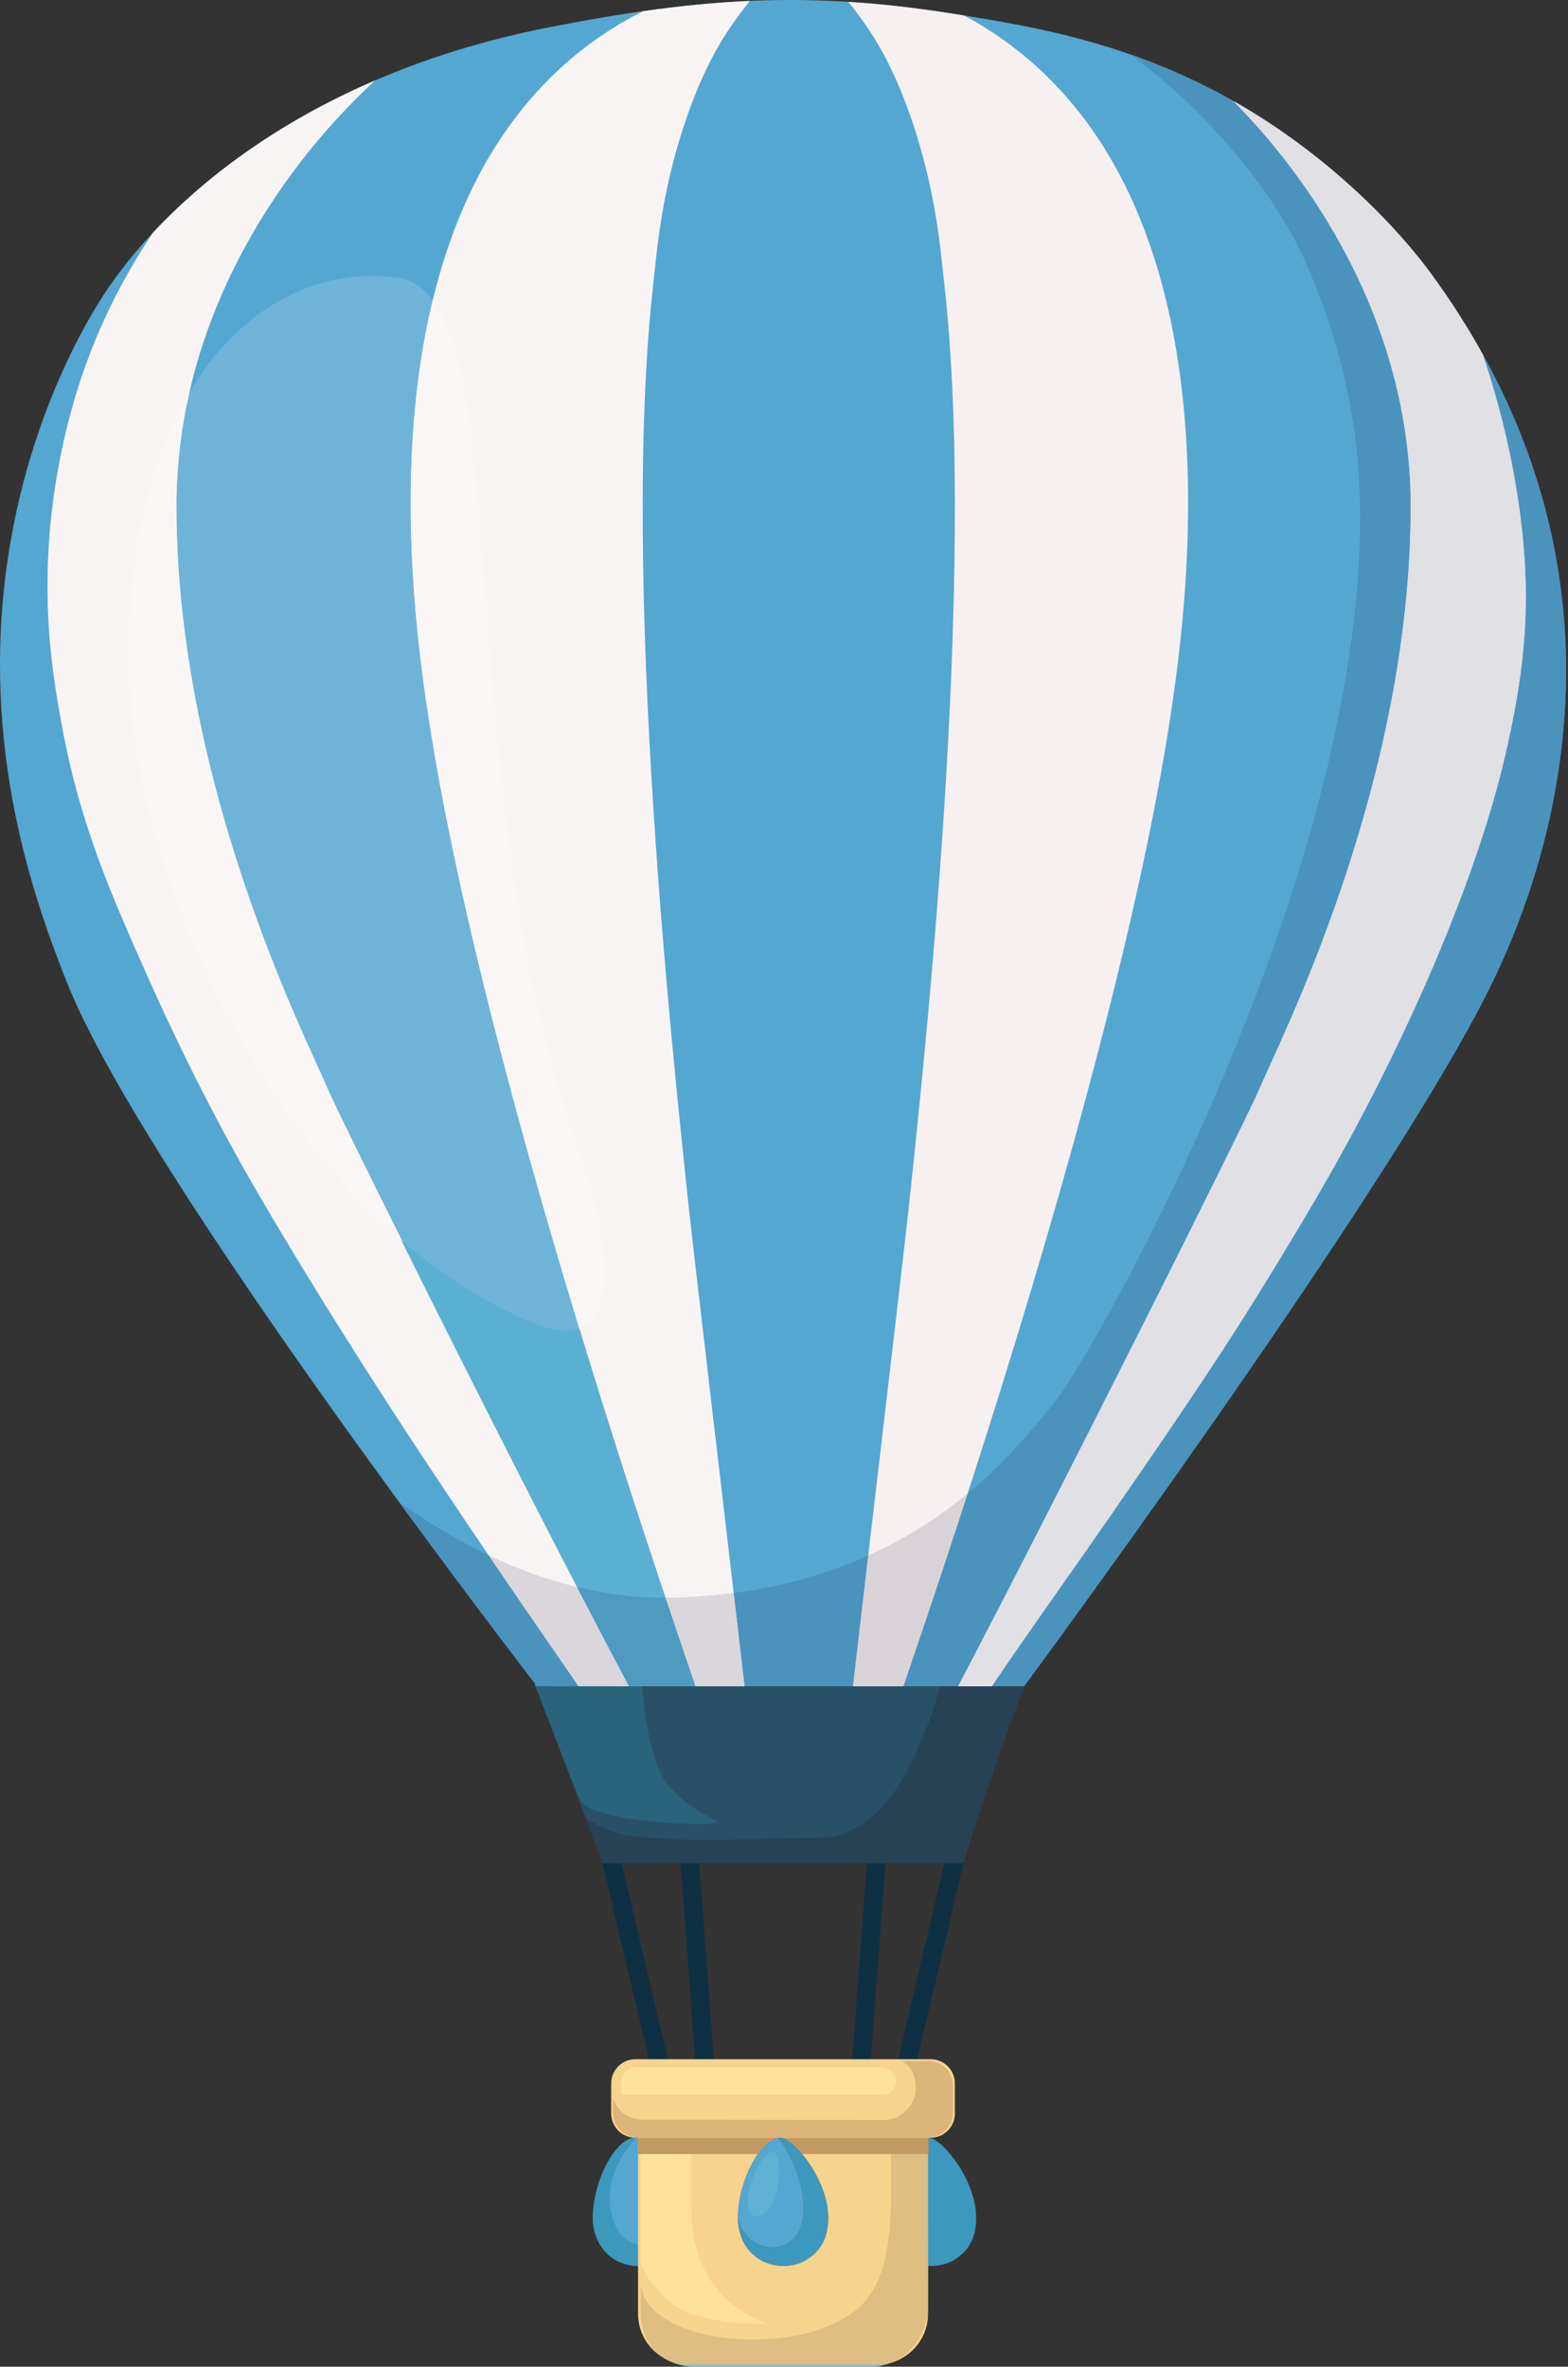 <svg width="444px" height="670px" viewBox="0 0 444 670" version="1.1" xmlns="http://www.w3.org/2000/svg" xmlns:xlink="http://www.w3.org/1999/xlink"><rect x="0" y="0" width="444" height="670" fill="#333333" stroke="none"/><title>Group</title><desc>Created with Sketch.</desc><g id="Page-1" stroke="none" stroke-width="1" fill="none" fill-rule="evenodd"><g id="Group"><path d="M179.924,605.177 C174.574,605.102 167.845,617.093 167.883,628.131 C167.892,630.829 168.847,635.88 173.151,639.043 C177.242,642.05 183.375,642.394 187.826,639.419 C193,635.961 193.47,630.89 193.47,627.755 C193.47,617.093 183.726,605.231 179.924,605.177" id="Fill-10" fill="#54A7D1"></path><path d="M177.832,634.27 C172.701,631.366 168.44,617.783 180.112,605.212 L179.924,605.177 C174.574,605.102 167.845,617.093 167.883,628.131 C167.892,630.829 168.847,635.88 173.151,639.043 C177.242,642.05 183.375,642.394 187.826,639.419 C190.946,637.334 192.35,634.663 192.978,632.182 C189.602,635.34 184.216,637.884 177.832,634.27" id="Fill-11" fill="#3C98BC"></path><path d="M262.865,605.177 C257.515,605.102 250.786,617.093 250.824,628.131 C250.833,630.829 251.788,635.88 256.092,639.043 C260.183,642.05 266.316,642.394 270.767,639.419 C275.941,635.961 276.411,630.89 276.411,627.755 C276.411,617.093 266.667,605.231 262.865,605.177" id="Fill-12" fill="#3C98BC"></path><polyline id="Fill-13" fill="#0F3042" points="170.491 526.989 187.915 600.722 193.053 599.508 175.629 525.775 170.491 526.989"></polyline><polyline id="Fill-14" fill="#0F3042" points="191.272 508.043 197.815 596.218 203.081 595.826 196.538 507.651 191.272 508.043"></polyline><polyline id="Fill-15" fill="#0F3042" points="240.366 595.826 245.63 596.218 252.172 508.043 246.908 507.651 240.366 595.826"></polyline><polyline id="Fill-16" fill="#0F3042" points="250.392 599.508 255.53 600.722 272.956 526.989 267.818 525.775 250.392 599.508"></polyline><path d="M361.276,36.07 C327.209,13.006 294.546,7.813 269.894,3.893 C228.961,-2.615 198.485,-0.72 155.345,7.754 C83.269,21.912 44.528,59.993 29.212,83.691 C25.669,89.174 8.331,116.688 2.184,158.342 C-5.773,212.246 9.905,255.248 18.915,278.039 C40.796,333.383 151.483,476.583 151.483,476.583 L151.654,477.364 L289.978,477.364 C289.978,477.364 387.005,346.207 419.194,284.809 C428.977,266.15 475.825,173.76 405.036,77.23 C398.465,68.268 383.748,51.283 361.276,36.07" id="Fill-17" fill="#54A7D1"></path><path d="M191.913,41.218 C197.147,23.222 203.044,13.485 205.642,9.47 C207.932,5.931 210.242,2.85 212.352,0.263 C202.516,0.694 192.561,1.683 182.067,3.176 C178.118,5.165 174.047,7.512 169.956,10.328 C101.31,57.589 116.16,168.694 121.18,202.008 C135.754,298.729 185.175,442.964 196.923,477.364 L210.827,477.364 C205.722,433.136 195.95,351.121 194.487,336.721 C191.369,306.019 175.386,163.824 185.049,79.804 C185.829,73.016 186.813,58.757 191.913,41.218" id="Fill-18" fill="#F9F4F4"></path><path d="M49.961,143.326 C49.961,92.105 77.608,49.159 106.208,22.775 C77.539,35.115 57.058,51.189 43.407,65.761 C36.71,75.72 30.403,87.235 25.351,100.423 C22.816,107.041 16.394,125.043 14.196,149.332 C11.919,174.497 15.334,193.624 17.628,205.963 C22.744,233.472 31.225,252.78 42.512,278.039 C55.779,307.729 68.264,329.651 73.401,338.437 C104.619,391.826 139.39,441.982 163.825,477.364 L178.107,477.364 C149.701,423.308 96.267,316.572 92.863,308.406 C87.33,295.131 49.961,222.591 49.961,143.326" id="Fill-19" fill="#F9F4F4"></path><path d="M419.887,100.391 C415.639,92.732 410.722,85.009 405.036,77.256 C398.465,68.295 383.748,51.283 361.276,36.07 C357.242,33.339 353.229,30.866 349.246,28.609 C375.577,55.266 399.459,95.721 399.459,143.326 C399.459,222.591 362.09,295.131 356.557,308.406 C353.153,316.572 299.719,423.308 271.313,477.364 L280.85,477.364 C291.457,461.638 302.407,446.514 313.654,430.248 C335.967,397.979 347.38,381.062 359.989,360.385 C370.763,342.717 382.769,322.919 396.027,295.187 C416.934,251.454 423.895,223.714 426.059,214.537 C431.046,193.377 431.988,179.868 432.065,169.922 C432.101,165.219 432.028,150.482 427.774,129.595 C426.164,121.688 423.721,111.78 419.887,100.391" id="Fill-20" fill="#FFFFFF"></path><path d="M282.765,10.328 C279.476,8.064 276.2,6.104 272.989,4.387 C271.946,4.22 270.911,4.055 269.894,3.893 C259.452,2.233 249.694,1.126 240.229,0.53 C242.282,3.063 244.512,6.049 246.727,9.47 C249.325,13.485 255.222,23.222 260.455,41.218 C265.556,58.757 266.539,73.042 267.32,79.83 C276.983,163.85 261,306.019 257.881,336.721 C256.419,351.121 246.646,433.136 241.542,477.364 L255.797,477.364 C267.546,442.964 316.967,298.729 331.541,202.008 C336.561,168.694 351.411,57.589 282.765,10.328" id="Fill-21" fill="#F7F0F0"></path><path d="M170.692,527.488 L272.754,527.488 C272.754,527.488 277.823,509.797 289.978,477.364 L151.654,477.364 L170.692,527.488" id="Fill-22" fill="#285168"></path><path d="M248.437,586.467 L195.008,586.467 C187.126,586.467 180.676,592.917 180.676,600.799 L180.676,655.074 C180.676,662.957 187.126,669.407 195.008,669.407 L248.437,669.407 C256.32,669.407 262.77,662.957 262.77,655.074 L262.77,600.799 C262.77,592.917 256.32,586.467 248.437,586.467" id="Fill-23" fill="#F7D48D"></path><path d="M261.792,490.559 C256.857,502.204 251.242,514.129 239.27,518.936 C235.789,520.334 237.218,520.15 215.724,520.585 C206.508,520.772 197.093,521.233 183.989,520.255 C178.284,519.829 175.71,519.416 172.728,518.274 C170.026,517.24 167.712,515.849 165.698,514.342 L170.692,527.488 L272.754,527.488 C272.754,527.488 277.823,509.797 289.978,477.364 L266.293,477.364 C265.288,480.312 263.863,485.674 261.792,490.559" id="Fill-24" fill="#274254"></path><path d="M144.722,371.753 C137.607,368.333 126.508,362.214 113.641,351.127 C132.629,389.417 160.29,443.947 178.107,477.364 L196.923,477.364 C191.545,461.638 178.269,422.875 164.057,376.177 C159.661,377.766 153.437,375.94 144.722,371.753" id="Fill-25" fill="#59B0D3"></path><path d="M122.543,84.966 C111.271,131.424 118.087,181.477 121.18,202.003 C129.081,254.443 147.226,320.868 164.057,376.172 C164.69,375.943 165.284,375.645 165.842,375.272 C172.97,370.517 173.944,354.534 162.762,322.472 C130.28,229.329 143.394,113.219 122.543,84.966" id="Fill-26" fill="#F9F4F4"></path><path d="M49.961,143.326 C49.961,132.145 51.279,121.358 53.636,111.052 C43.201,128.538 36.481,153.126 36.481,185.191 C36.481,210.165 41.918,228.91 45.281,240.631 C48.276,251.068 55.938,275.063 73.441,303.112 C87.171,325.114 101.229,340.427 113.641,351.122 C102.355,328.364 94.132,311.445 92.863,308.4 C87.33,295.126 49.961,222.591 49.961,143.326" id="Fill-27" fill="#F9F4F4"></path><path d="M160.535,376.741 C156.523,376.741 151.379,374.945 144.821,371.8 C144.788,371.784 144.755,371.768 144.722,371.753 C144.681,371.733 144.639,371.712 144.597,371.692 C137.529,368.287 126.594,362.234 113.922,351.364 C103.648,330.79 95.866,314.98 93.465,309.759 C93.195,309.167 92.993,308.711 92.863,308.4 C87.343,295.158 50.143,222.945 49.961,143.906 C49.961,143.713 49.961,143.519 49.961,143.326 C49.961,143.279 49.961,143.233 49.961,143.186 C49.961,143.168 49.961,143.151 49.961,143.133 C49.961,143.105 49.961,143.072 49.961,143.044 C49.961,143.026 49.961,143.006 49.961,142.987 C49.961,142.959 49.961,142.931 49.961,142.903 C49.961,142.882 49.961,142.861 49.961,142.841 C49.961,142.816 49.961,142.785 49.961,142.76 C49.961,142.741 49.961,142.721 49.961,142.701 C49.961,142.673 49.963,142.645 49.963,142.617 C49.963,142.598 49.963,142.577 49.963,142.558 C49.963,142.53 49.963,142.498 49.964,142.47 C49.964,142.452 49.964,142.435 49.964,142.417 C49.964,142.386 49.964,142.355 49.964,142.324 C49.965,142.29 49.965,142.256 49.965,142.222 C49.965,142.194 49.966,142.167 49.966,142.139 C49.966,142.118 49.966,142.097 49.966,142.076 C49.967,142.051 49.967,142.026 49.967,142.001 C49.967,141.976 49.968,141.952 49.968,141.928 C49.968,141.906 49.968,141.884 49.968,141.863 C49.969,141.836 49.969,141.81 49.969,141.783 C49.97,141.764 49.97,141.746 49.97,141.727 C49.97,141.699 49.971,141.671 49.971,141.643 C49.971,141.627 49.971,141.606 49.972,141.59 C49.972,141.561 49.972,141.532 49.973,141.502 C49.973,141.49 49.973,141.478 49.973,141.465 C49.975,141.307 49.978,141.148 49.98,140.99 C49.98,140.984 49.98,140.974 49.98,140.967 C49.981,140.931 49.982,140.896 49.982,140.86 C49.982,140.85 49.983,140.842 49.983,140.832 C49.983,140.795 49.984,140.758 49.985,140.72 C49.985,140.717 49.985,140.707 49.985,140.703 C49.986,140.663 49.987,140.624 49.987,140.584 C49.987,140.58 49.987,140.582 49.987,140.579 C50.184,130.376 51.473,120.512 53.636,111.052 C66.884,88.854 86.121,78.111 105.24,78.111 C107.846,78.111 110.455,78.311 113.042,78.709 C116.834,79.293 119.946,81.45 122.537,84.957 C111.263,131.418 118.087,181.481 121.18,202.008 C123.757,219.11 127.424,237.702 131.779,256.906 C131.784,256.927 131.789,256.951 131.794,256.972 C131.799,256.992 131.806,257.023 131.81,257.043 C140.806,296.689 152.728,338.947 164.057,376.172 C164.059,376.171 164.061,376.17 164.063,376.17 C164.061,376.17 164.059,376.171 164.057,376.172 C162.994,376.556 161.823,376.741 160.535,376.741" id="Fill-28" fill="#6DB4D8"></path><path d="M164.063,376.17 L164.063,376.17 C164.693,375.941 165.285,375.644 165.842,375.272 C169.197,373.034 171.189,368.308 171.191,360.589 C171.189,368.308 169.197,373.034 165.842,375.272 C165.285,375.644 164.693,375.941 164.063,376.17 M131.779,256.906 C127.424,237.702 123.757,219.11 121.18,202.008 C118.087,181.481 111.263,131.418 122.537,84.957 C122.539,84.96 122.541,84.963 122.543,84.966 C111.271,131.424 118.087,181.477 121.18,202.003 C123.757,219.107 127.423,237.697 131.779,256.906" id="Fill-29" fill="#FAF6F6"></path><path d="M113.922,351.364 C113.828,351.283 113.735,351.203 113.641,351.122 C101.229,340.427 87.171,325.114 73.441,303.112 C55.938,275.063 48.276,251.068 45.281,240.631 C41.918,228.91 36.481,210.165 36.481,185.191 C36.481,210.165 41.918,228.91 45.281,240.631 C48.276,251.068 55.938,275.063 73.441,303.112 C87.171,325.114 101.229,340.427 113.641,351.122 C103.508,330.69 95.844,314.963 93.465,309.759 C95.866,314.98 103.648,330.79 113.922,351.364 M49.961,143.326 C49.961,143.279 49.961,143.232 49.961,143.186 C49.961,143.233 49.961,143.279 49.961,143.326" id="Fill-30" fill="#FAF6F6"></path><path d="M164.057,376.172 C152.728,338.947 140.806,296.689 131.81,257.043 C131.806,257.022 131.799,256.994 131.794,256.972 C131.789,256.951 131.784,256.927 131.779,256.906 C127.423,237.697 123.757,219.107 121.18,202.003 C118.087,181.477 111.271,131.424 122.543,84.966 C143.394,113.219 130.28,229.329 162.762,322.472 C168.68,339.442 171.193,351.908 171.191,360.589 C171.189,368.308 169.197,373.034 165.842,375.272 C165.285,375.644 164.693,375.941 164.063,376.172 C164.061,376.172 164.059,376.172 164.057,376.172" id="Fill-31" fill="#FAF6F6"></path><path d="M113.641,351.122 C101.229,340.427 87.171,325.114 73.441,303.112 C55.938,275.063 48.276,251.068 45.281,240.631 C41.918,228.91 36.481,210.165 36.481,185.191 C36.481,153.126 43.201,128.538 53.636,111.052 C51.473,120.512 50.184,130.376 49.987,140.579 C49.987,140.581 49.987,140.582 49.987,140.584 C49.987,140.624 49.986,140.663 49.985,140.703 C49.985,140.709 49.985,140.715 49.985,140.72 C49.984,140.758 49.983,140.795 49.983,140.832 C49.983,140.841 49.982,140.851 49.982,140.86 C49.982,140.896 49.981,140.931 49.98,140.967 C49.98,140.975 49.98,140.983 49.98,140.99 C49.978,141.148 49.975,141.307 49.973,141.465 C49.973,141.478 49.973,141.49 49.973,141.502 C49.972,141.532 49.972,141.561 49.972,141.59 C49.971,141.608 49.971,141.625 49.971,141.643 C49.971,141.671 49.97,141.699 49.97,141.727 C49.97,141.746 49.969,141.765 49.969,141.783 C49.969,141.81 49.969,141.836 49.968,141.863 C49.968,141.884 49.968,141.906 49.968,141.928 C49.968,141.952 49.967,141.976 49.967,142.001 C49.967,142.026 49.967,142.051 49.966,142.076 C49.966,142.097 49.966,142.118 49.966,142.139 C49.966,142.166 49.965,142.195 49.965,142.222 C49.965,142.256 49.965,142.29 49.964,142.324 C49.964,142.355 49.964,142.385 49.964,142.417 C49.964,142.435 49.964,142.452 49.964,142.47 C49.963,142.499 49.963,142.529 49.963,142.558 C49.963,142.577 49.963,142.598 49.963,142.617 C49.963,142.645 49.962,142.672 49.962,142.701 C49.962,142.721 49.962,142.741 49.962,142.76 C49.962,142.787 49.962,142.814 49.962,142.841 C49.962,142.861 49.962,142.882 49.962,142.903 C49.961,142.931 49.961,142.959 49.961,142.987 C49.961,143.006 49.961,143.026 49.961,143.044 C49.961,143.074 49.961,143.103 49.961,143.133 C49.961,143.151 49.961,143.168 49.961,143.186 C49.961,143.232 49.961,143.279 49.961,143.326 C49.961,143.519 49.961,143.713 49.962,143.906 C50.143,222.945 87.343,295.158 92.863,308.4 C92.993,308.711 93.195,309.167 93.465,309.759 C95.844,314.963 103.508,330.69 113.641,351.122" id="Fill-32" fill="#FAF6F6"></path><path d="M360.875,35.799 C360.809,35.754 360.747,35.713 360.68,35.668 C360.744,35.711 360.811,35.756 360.875,35.799 M360.475,35.531 C360.377,35.465 360.282,35.401 360.184,35.336 C360.281,35.401 360.378,35.466 360.475,35.531 M359.973,35.196 C359.91,35.154 359.845,35.111 359.783,35.07 C359.847,35.112 359.909,35.154 359.973,35.196" id="Fill-33" fill="#80C5DE"></path><path d="M289.978,477.364 L280.85,477.364 C291.457,461.638 302.407,446.514 313.654,430.248 C335.967,397.979 347.38,381.062 359.989,360.385 C370.763,342.717 382.769,322.919 396.027,295.187 C416.934,251.454 423.895,223.714 426.059,214.537 C431.046,193.377 431.988,179.868 432.065,169.922 C432.101,165.219 432.028,150.482 427.774,129.595 C426.164,121.688 423.721,111.78 419.887,100.391 C415.639,92.732 410.722,85.009 405.036,77.256 C398.477,68.312 383.805,51.35 361.408,36.159 C383.805,51.349 398.477,68.286 405.036,77.23 C434.278,117.105 443.446,156.274 443.446,189.831 C443.446,237.509 424.936,273.858 419.194,284.809 C387.005,346.207 289.978,477.364 289.978,477.364 M271.313,477.364 L255.797,477.364 C259.237,467.292 265.906,447.805 273.985,422.851 C284.832,413.896 292.514,404.481 299.041,396.371 C309.821,382.975 392.005,238.941 384.665,133.067 C383.88,121.74 381.044,99.455 369.387,73.522 C361.378,55.704 343.433,32.854 320.274,15.482 C332.7,19.837 345.755,25.871 359.05,34.587 C359.052,34.588 359.053,34.588 359.055,34.59 C359.077,34.604 359.101,34.62 359.123,34.635 C359.131,34.64 359.14,34.646 359.148,34.651 C359.167,34.663 359.187,34.677 359.206,34.689 C359.218,34.697 359.231,34.706 359.244,34.714 C359.261,34.725 359.278,34.737 359.296,34.748 C359.312,34.759 359.329,34.77 359.346,34.781 C359.364,34.793 359.381,34.804 359.399,34.816 C359.424,34.833 359.447,34.848 359.472,34.864 C359.483,34.872 359.493,34.878 359.505,34.886 C359.525,34.899 359.546,34.913 359.567,34.927 C359.577,34.934 359.589,34.941 359.599,34.948 C359.62,34.962 359.643,34.977 359.664,34.991 C359.673,34.997 359.68,35.002 359.69,35.008 C359.715,35.025 359.744,35.044 359.768,35.06 C359.774,35.064 359.778,35.067 359.783,35.07 C359.845,35.111 359.91,35.154 359.973,35.196 C359.98,35.2 359.987,35.205 359.994,35.21 C360.018,35.226 360.043,35.242 360.068,35.259 C360.075,35.264 360.084,35.27 360.092,35.275 C360.116,35.291 360.142,35.309 360.167,35.325 C360.173,35.329 360.178,35.332 360.184,35.336 C360.282,35.401 360.377,35.465 360.475,35.531 C360.477,35.532 360.481,35.534 360.483,35.536 C360.512,35.556 360.541,35.575 360.57,35.594 C360.575,35.597 360.58,35.601 360.585,35.604 C360.614,35.624 360.642,35.642 360.671,35.662 C360.674,35.664 360.677,35.666 360.68,35.668 C360.747,35.713 360.809,35.754 360.875,35.799 C360.878,35.801 360.88,35.803 360.883,35.804 C360.912,35.824 360.939,35.842 360.968,35.862 C360.976,35.867 360.982,35.871 360.99,35.877 C361.015,35.893 361.037,35.908 361.062,35.925 C361.067,35.929 361.073,35.933 361.078,35.936 C357.111,33.258 353.165,30.83 349.246,28.609 C375.577,55.266 399.459,95.721 399.459,143.326 C399.459,222.591 362.09,295.131 356.557,308.406 C353.153,316.572 299.719,423.308 271.313,477.364 M241.542,477.364 L210.827,477.364 C209.925,469.549 208.877,460.551 207.755,450.958 C217.907,449.674 231.326,446.924 245.855,440.358 C244.267,453.903 242.77,466.725 241.542,477.364 M196.923,477.364 L196.923,477.364 C194.998,471.735 192.061,463.154 188.432,452.316 C188.434,452.316 188.436,452.316 188.438,452.316 C192.064,463.149 194.999,471.731 196.923,477.364 M163.825,477.364 L151.654,477.364 L151.483,476.583 L151.483,476.582 C151.363,476.427 134.699,454.857 113.065,425.29 C121.164,431.023 129.607,436.107 138.352,440.274 C147.568,453.843 156.199,466.322 163.825,477.364" id="Fill-34" fill="#4A93BD"></path><path d="M210.827,477.364 L196.923,477.364 C194.999,471.731 192.064,463.149 188.438,452.316 C190.513,452.313 192.6,452.245 194.695,452.112 C197.918,451.906 202.379,451.637 207.755,450.958 C208.877,460.551 209.925,469.549 210.827,477.364" id="Fill-35" fill="#DBD6DC"></path><path d="M178.107,477.364 L163.825,477.364 C156.199,466.322 147.568,453.843 138.352,440.274 C146.446,444.132 154.794,447.203 163.371,449.279 C168.699,459.556 173.703,469.103 178.107,477.364" id="Fill-36" fill="#DBD6DC"></path><path d="M280.85,477.364 L271.313,477.364 C299.719,423.308 353.153,316.572 356.557,308.406 C362.09,295.131 399.459,222.591 399.459,143.326 C399.459,95.721 375.577,55.266 349.246,28.609 C353.165,30.83 357.111,33.258 361.078,35.936 C361.084,35.94 361.087,35.942 361.092,35.945 C361.102,35.952 361.113,35.959 361.123,35.966 C361.138,35.976 361.152,35.986 361.167,35.996 C361.173,36 361.179,36.004 361.185,36.008 C361.216,36.029 361.246,36.049 361.276,36.07 C361.32,36.099 361.364,36.129 361.408,36.159 C383.805,51.35 398.477,68.312 405.036,77.256 C410.722,85.009 415.639,92.732 419.887,100.391 C423.721,111.78 426.164,121.688 427.774,129.595 C432.028,150.482 432.101,165.219 432.065,169.922 C431.988,179.868 431.046,193.377 426.059,214.537 C423.895,223.714 416.934,251.454 396.027,295.187 C382.769,322.919 370.763,342.717 359.989,360.385 C347.38,381.062 335.967,397.979 313.654,430.248 C302.407,446.514 291.457,461.638 280.85,477.364" id="Fill-37" fill="#E0E0E5"></path><path d="M255.797,477.364 L241.542,477.364 C242.77,466.725 244.267,453.903 245.855,440.358 C249.425,438.745 253.063,436.901 256.735,434.791 C263.291,431.025 268.976,426.987 273.985,422.851 C265.906,447.805 259.237,467.292 255.797,477.364" id="Fill-38" fill="#D9D3D8"></path><polyline id="Fill-39" fill="#234761" points="289.978 477.364 151.654 477.364 289.978 477.364"></polyline><path d="M196.923,477.364 L178.107,477.364 C173.703,469.103 168.699,459.556 163.371,449.279 C171.487,451.244 179.804,452.316 188.291,452.316 C188.338,452.316 188.385,452.316 188.432,452.316 C192.061,463.154 194.998,471.735 196.923,477.364" id="Fill-40" fill="#4E9BBF"></path><path d="M186.404,500.487 C182.642,491.115 181.774,477.396 181.774,477.396 L151.654,477.354 C151.654,477.354 161.892,504.327 164.322,509.474 C167.476,516.156 202.538,517.194 203.081,515.854 C203.364,515.155 190.513,510.721 186.404,500.487" id="Fill-41" fill="#29637C"></path><path d="M246.666,670 L196.863,670 C193.48,670 190.46,669.135 188.008,667.569 C190.082,668.738 192.471,669.407 195.008,669.407 L248.437,669.407 C249.83,669.407 251.177,669.205 252.452,668.831 C250.656,669.582 248.704,670 246.666,670 M262.77,653.447 L262.77,641.446 C262.784,641.447 262.798,641.448 262.812,641.449 L262.77,652.699 C262.775,652.949 262.775,653.199 262.77,653.447 M262.949,605.18 C262.921,605.179 262.893,605.178 262.865,605.177 C262.849,605.177 262.831,605.177 262.815,605.177 C262.8,605.177 262.785,605.177 262.77,605.177 L262.77,600.799 C262.77,596.594 260.934,592.797 258.024,590.169 L258.065,589.996 C261.078,591.75 262.973,594.217 262.973,598.821 L262.949,605.18" id="Fill-42" fill="#83C9E2"></path><path d="M262.812,641.449 C262.798,641.448 262.784,641.447 262.77,641.446 L262.77,605.177 C262.785,605.177 262.8,605.177 262.815,605.177 C262.831,605.177 262.849,605.177 262.865,605.177 C262.893,605.178 262.921,605.179 262.949,605.18 L262.812,641.449" id="Fill-43" fill="#3689AD"></path><path d="M258.024,590.169 C257.813,589.978 257.595,589.793 257.373,589.614 C257.61,589.738 257.841,589.865 258.065,589.996 L258.024,590.169" id="Fill-44" fill="#0E2B40"></path><path d="M248.437,669.407 L195.008,669.407 C192.471,669.407 190.082,668.738 188.008,667.569 C183.933,664.965 181.427,660.421 181.427,654.683 L181.427,646.728 C182.545,656.841 197.548,662.338 213.176,662.338 C225.023,662.337 237.23,659.177 244.011,652.473 C255.282,641.33 251.958,616.89 251.717,587.34 C253.813,588.067 255.734,588.76 257.373,589.614 C257.595,589.793 257.813,589.978 258.024,590.169 C260.934,592.797 262.77,596.594 262.77,600.799 L262.77,653.447 C262.619,660.237 258.376,666.352 252.452,668.831 C251.177,669.205 249.83,669.407 248.437,669.407" id="Fill-45" fill="#DEBE83"></path><path d="M195.7,626.367 C195.432,620.005 195.602,601.856 195.565,586.573 C187.433,587.477 181.427,594.417 181.427,602.78 L181.427,640.461 C182.41,644.035 184.722,646.52 186.039,648.009 C187.104,649.212 188.401,650.993 191.003,652.675 C194.305,654.809 197.269,655.545 200.728,656.362 C205.025,657.377 208.57,657.652 210.728,657.748 C212.878,657.843 214.97,657.818 217.004,657.705 C215.022,656.928 213.174,656.066 211.519,655.116 C202.744,650.075 196.335,641.482 195.7,626.367" id="Fill-46" fill="#FFE299"></path><polyline id="Fill-47" fill="#C39963" points="180.676 609.795 262.932 609.795 262.954 598.95 180.676 599.015 180.676 609.795"></polyline><path d="M263.551,582.954 L179.895,582.954 C176.135,582.954 173.06,586.03 173.06,589.79 L173.06,598.342 C173.06,602.101 176.135,605.177 179.895,605.177 L263.551,605.177 C267.31,605.177 270.386,602.101 270.386,598.342 L270.386,589.79 C270.386,586.03 267.31,582.954 263.551,582.954" id="Fill-48" fill="#F7D48D"></path><path d="M220.97,605.177 C215.62,605.102 208.892,617.093 208.929,628.131 C208.938,630.829 209.894,635.88 214.197,639.043 C218.288,642.05 224.421,642.394 228.872,639.419 C234.046,635.961 234.517,630.89 234.517,627.755 C234.517,617.093 224.772,605.231 220.97,605.177" id="Fill-49" fill="#E24F52"></path><path d="M249.428,585.198 L179.988,585.198 C178.172,585.198 175.94,586.949 175.94,589.088 L175.94,592.978 L249.843,592.978 C251.992,592.978 253.733,591.237 253.733,589.088 C253.733,586.949 251.245,585.198 249.428,585.198" id="Fill-50" fill="#FFE299"></path><path d="M262.607,583.51 L255.206,583.51 C257.444,584.493 259.298,586.839 259.298,591.153 C259.298,596.323 254.614,600.118 250.824,600.139 L181.922,600.05 C177.3,599.945 174.547,597.14 173.564,593.64 L173.564,597.719 C173.564,601.998 176.56,605.132 180.839,605.132 L262.607,605.132 C266.885,605.132 269.882,601.998 269.882,597.719 L269.882,590.734 C269.882,586.455 266.885,583.51 262.607,583.51" id="Fill-51" fill="#DDB57A"></path><path d="M220.43,605.243 C215.276,605.918 209.143,617.03 208.95,627.53 C209.578,630.454 210.955,632.844 212.978,634.27 C214.015,635.002 216.685,636.514 220.073,636.085 C220.744,636 227.498,634.93 227.498,625.36 C227.498,621.627 226.738,618.804 226.508,617.935 C225.125,612.705 222.649,608.386 220.43,605.243" id="Fill-52" fill="#54A7D1"></path><path d="M220.97,605.177 C220.793,605.175 220.611,605.22 220.43,605.243 C222.649,608.386 225.125,612.705 226.508,617.935 C226.738,618.804 227.498,621.627 227.498,625.36 C227.498,634.93 220.744,636 220.073,636.085 C216.685,636.514 214.015,635.002 212.978,634.27 C210.955,632.844 209.578,630.454 208.95,627.53 C208.946,627.73 208.929,627.931 208.929,628.131 C208.938,630.829 209.894,635.88 214.197,639.043 C218.288,642.05 224.421,642.394 228.872,639.419 C234.046,635.961 234.517,630.89 234.517,627.755 C234.517,617.093 224.772,605.231 220.97,605.177" id="Fill-53" fill="#3C98BC"></path><path d="M218.918,609.025 C214.465,609.965 209.198,624.115 213.143,627.175 C214.229,628.018 216.165,626.692 216.443,626.515 C221.977,622.994 221.032,608.579 218.918,609.025" id="Fill-54" fill="#5FB2D3"></path></g></g></svg>